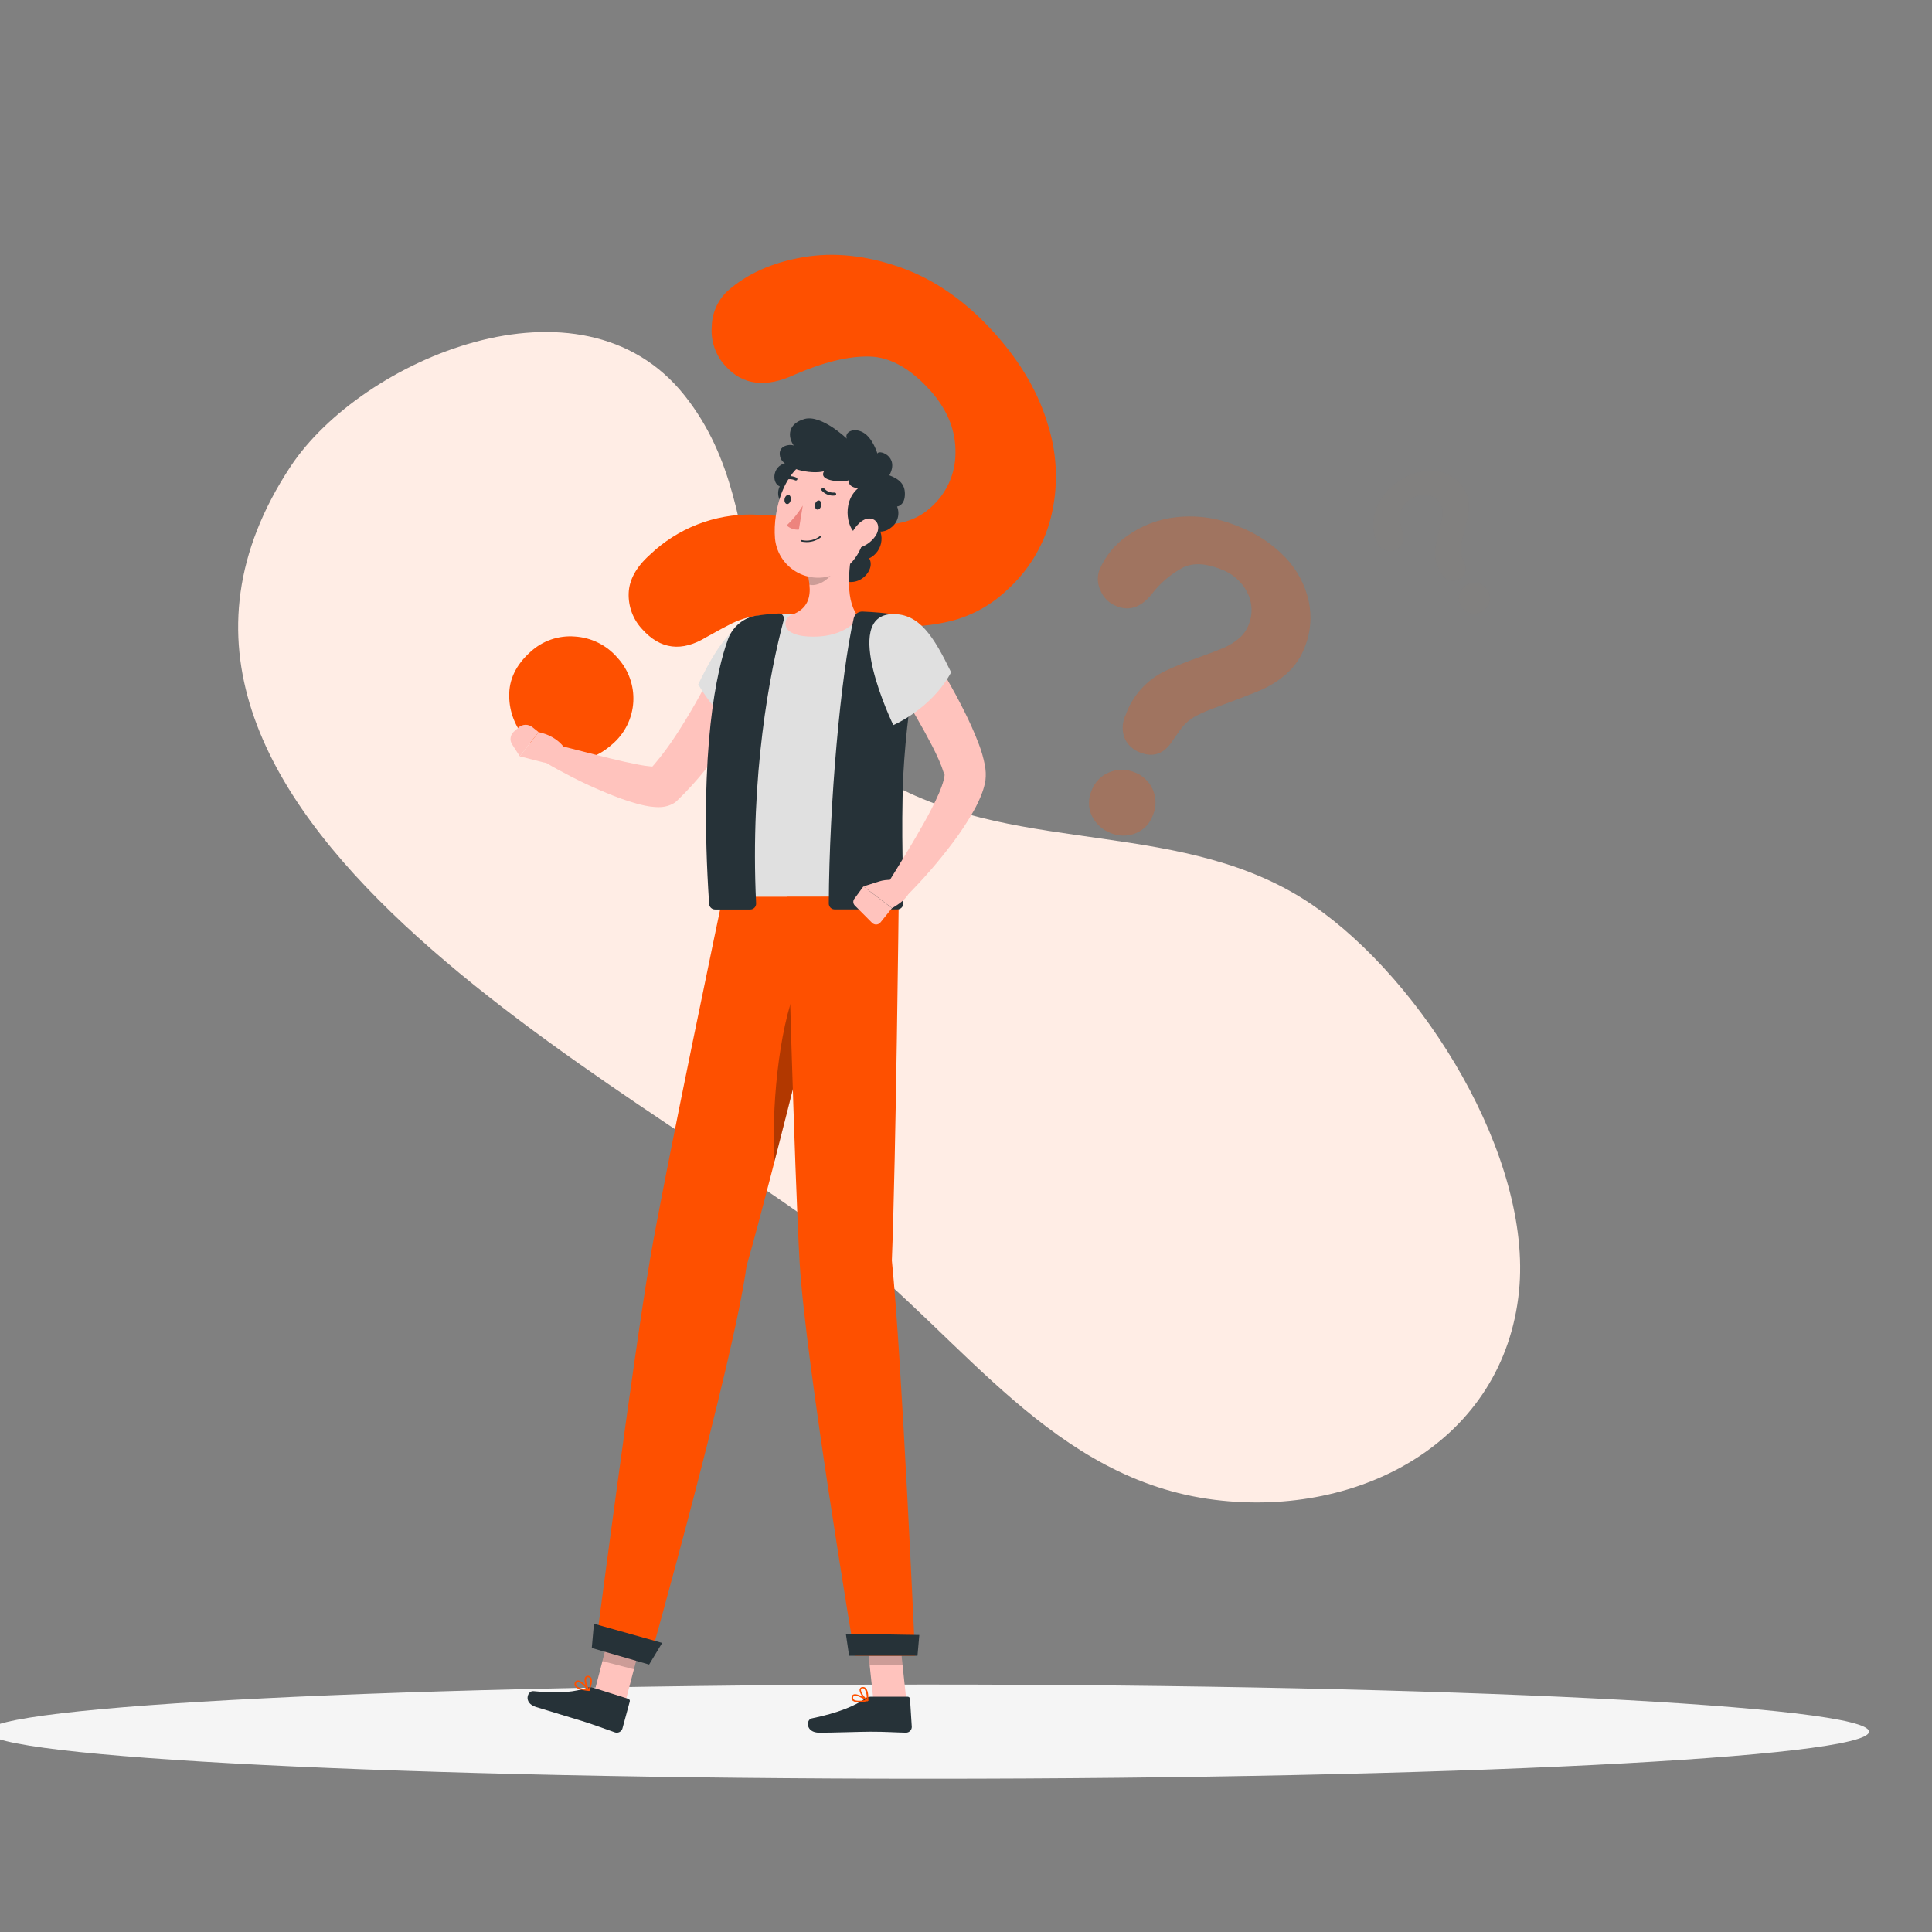 <svg width="300" height="300" viewBox="0 0 300 300" fill="none" xmlns="http://www.w3.org/2000/svg">
<rect x="0" y="0" width="300" height="300" fill="#808080" stroke="none"/>
<g clip-path="url(#clip0_655_2138)">
<path d="M138.242 121.648C158.726 132.902 184.108 127.062 203.785 140.518C221.065 152.359 237.952 179.743 235.872 200.48C233.552 223.6 211.446 235.712 188.668 232.896C163.597 229.802 149.727 208.025 131.174 193.574C98.739 168.264 9.83 125.925 45.121 72.43C56.103 55.834 90.16 41.15 106.284 61.389C121.794 80.86 109.43 105.802 138.242 121.648Z" fill="#FFEDE5"/>
<path d="M144.11 276.204C224.804 276.204 290.22 272.93 290.22 268.891C290.22 264.852 224.804 261.578 144.11 261.578C63.415 261.578 -2 264.852 -2 268.891C-2 272.93 63.415 276.204 144.11 276.204Z" fill="#F5F5F5"/>
<path d="M112.938 45.22C115.953 42.537 119.856 40.78 124.65 39.949C129.443 39.117 134.51 39.645 139.85 41.531C145.173 43.418 150.042 46.824 154.456 51.751C158.56 56.333 161.334 61.133 162.777 66.15C164.216 70.79 164.348 75.737 163.158 80.447C162.027 84.812 159.621 88.741 156.245 91.732C153.844 93.984 150.913 95.594 147.725 96.416C144.878 97.125 141.939 97.395 139.01 97.217C136.198 97.036 131.318 96.556 124.372 95.776C122.746 95.599 121.111 95.509 119.475 95.505C118.355 95.497 117.238 95.626 116.148 95.886C115.284 96.106 114.444 96.414 113.642 96.803C112.867 97.184 111.555 97.888 109.695 98.928C105.87 101.267 102.545 100.858 99.721 97.701C99.019 96.954 98.472 96.076 98.111 95.117C97.751 94.159 97.584 93.137 97.621 92.113C97.694 90.033 98.788 88.045 100.903 86.151C105.21 82.023 110.979 79.775 116.943 79.897C120.338 80.01 123.725 80.295 127.092 80.75C130.67 81.183 133.313 81.454 135.018 81.545C136.711 81.642 138.409 81.5 140.063 81.125C141.713 80.759 143.238 79.968 144.488 78.832C145.711 77.769 146.691 76.457 147.36 74.981C148.028 73.507 148.371 71.904 148.364 70.285C148.416 66.84 147.124 63.638 144.488 60.679C141.375 57.203 138.207 55.431 134.986 55.362C131.764 55.293 127.929 56.219 123.48 58.14C118.954 60.263 115.347 59.833 112.66 56.848C111.895 56.028 111.31 55.058 110.942 53.999C110.573 52.94 110.431 51.816 110.522 50.698C110.541 49.67 110.765 48.657 111.179 47.716C111.594 46.776 112.192 45.927 112.938 45.22ZM81.71 114.788C80.022 112.954 79.079 110.555 79.068 108.063C79.029 105.513 80.129 103.233 82.369 101.222C83.291 100.369 84.379 99.717 85.565 99.307C86.752 98.897 88.01 98.737 89.262 98.838C90.529 98.915 91.768 99.246 92.905 99.812C94.041 100.378 95.052 101.168 95.877 102.133C96.725 103.051 97.38 104.13 97.802 105.306C98.226 106.482 98.408 107.732 98.339 108.979C98.269 110.227 97.95 111.449 97.399 112.571C96.849 113.693 96.078 114.693 95.134 115.511C92.925 117.488 90.556 118.332 88.028 118.044C85.585 117.798 83.328 116.634 81.71 114.788Z" fill="#FE5000"/>
<g opacity="0.5">
<path opacity="0.5" d="M170.703 88.534C171.61 86.379 173.114 84.528 175.038 83.198C177.299 81.588 179.938 80.59 182.699 80.304C185.916 79.958 189.168 80.433 192.15 81.687C194.967 82.729 197.512 84.397 199.592 86.564C201.394 88.439 202.646 90.775 203.21 93.315C203.729 95.688 203.527 98.163 202.628 100.421C202.019 102.076 201.001 103.552 199.67 104.71C198.477 105.735 197.135 106.571 195.69 107.191C194.303 107.78 191.851 108.724 188.332 110.02C187.509 110.322 186.705 110.671 185.923 111.067C185.385 111.331 184.881 111.66 184.424 112.049C184.061 112.359 183.732 112.708 183.442 113.089C183.164 113.457 182.706 114.109 182.066 115.027C180.774 117.068 179.084 117.671 176.995 116.835C176.48 116.646 176.006 116.357 175.603 115.985C175.199 115.613 174.873 115.164 174.644 114.665C174.413 114.081 174.306 113.456 174.331 112.828C174.355 112.201 174.511 111.585 174.786 111.021C175.857 108.011 178.078 105.549 180.961 104.174C182.612 103.405 184.3 102.719 186.02 102.12C187.835 101.474 189.166 100.963 190.005 100.602C190.839 100.24 191.617 99.764 192.318 99.187C193.02 98.614 193.561 97.868 193.888 97.023C194.219 96.221 194.372 95.357 194.338 94.491C194.303 93.625 194.081 92.776 193.688 92.003C192.823 90.302 191.335 89.002 189.534 88.373C187.208 87.455 185.27 87.367 183.72 88.108C181.837 89.11 180.19 90.501 178.888 92.191C177.226 94.296 175.391 94.942 173.384 94.129C172.821 93.918 172.308 93.593 171.878 93.174C171.448 92.754 171.109 92.25 170.884 91.693C170.646 91.205 170.507 90.674 170.476 90.132C170.445 89.59 170.522 89.046 170.703 88.534ZM172.467 129.361C171.219 128.888 170.191 127.967 169.585 126.777C169.275 126.152 169.107 125.465 169.094 124.767C169.081 124.069 169.222 123.377 169.508 122.74C169.74 122.108 170.103 121.532 170.571 121.048C171.04 120.564 171.604 120.183 172.228 119.93C172.854 119.662 173.527 119.525 174.208 119.525C174.888 119.525 175.562 119.662 176.188 119.93C176.814 120.166 177.387 120.525 177.872 120.986C178.357 121.448 178.744 122.002 179.011 122.616C179.278 123.23 179.419 123.891 179.425 124.56C179.432 125.23 179.304 125.894 179.049 126.513C178.826 127.176 178.459 127.781 177.974 128.286C177.49 128.791 176.899 129.182 176.246 129.432C175.022 129.887 173.672 129.861 172.467 129.361Z" fill="#FE5000"/>
</g>
<g opacity="0.1">
<path opacity="0.1" d="M214.153 84.729C213.569 83.81 213.258 82.743 213.255 81.654C213.234 80.364 213.55 79.09 214.172 77.959C214.891 76.642 215.934 75.531 217.202 74.729C218.346 73.924 219.658 73.389 221.039 73.166C222.236 72.972 223.463 73.11 224.586 73.566C225.638 73.992 226.538 74.723 227.17 75.666C227.645 76.337 227.943 77.117 228.036 77.933C228.11 78.66 228.075 79.394 227.932 80.11C227.79 80.803 227.501 81.992 227.067 83.676C226.968 84.072 226.891 84.473 226.834 84.878C226.759 85.375 226.799 85.884 226.95 86.364C227.021 86.57 227.151 86.919 227.344 87.41C227.463 87.611 227.54 87.834 227.571 88.065C227.602 88.296 227.587 88.531 227.527 88.756C227.467 88.981 227.363 89.192 227.22 89.377C227.078 89.562 226.901 89.717 226.698 89.833C226.278 90.128 225.758 90.244 225.251 90.156C224.966 90.091 224.697 89.968 224.463 89.793C224.227 89.618 224.032 89.397 223.888 89.141C223.434 88.497 223.112 87.767 222.945 86.997C222.811 86.329 222.796 85.642 222.9 84.968C223.039 84.132 223.223 83.304 223.449 82.487C223.682 81.615 223.837 80.976 223.921 80.549C224.002 80.124 224.026 79.69 223.992 79.257C223.955 78.836 223.81 78.431 223.572 78.082C223.351 77.744 223.061 77.458 222.72 77.243C222.379 77.028 221.995 76.889 221.595 76.835C220.707 76.714 219.808 76.946 219.089 77.481C218.681 77.708 218.324 78.017 218.042 78.388C217.76 78.759 217.557 79.185 217.448 79.639C217.335 80.626 217.435 81.626 217.738 82.572C218.107 83.767 217.868 84.639 217.034 85.201C216.806 85.36 216.547 85.471 216.273 85.525C215.999 85.58 215.718 85.577 215.445 85.517C215.188 85.479 214.941 85.39 214.719 85.254C214.497 85.119 214.305 84.94 214.153 84.729ZM230.271 94.846C229.759 95.196 229.136 95.346 228.52 95.265C228.195 95.219 227.885 95.101 227.613 94.918C227.339 94.736 227.111 94.495 226.944 94.212C226.764 93.957 226.638 93.666 226.576 93.359C226.514 93.052 226.516 92.736 226.582 92.43C226.645 92.119 226.769 91.823 226.948 91.562C227.127 91.3 227.356 91.077 227.622 90.905C227.878 90.727 228.167 90.602 228.473 90.539C228.778 90.475 229.093 90.475 229.399 90.537C229.706 90.594 229.998 90.712 230.257 90.887C230.516 91.062 230.736 91.287 230.904 91.551C231.099 91.812 231.234 92.113 231.3 92.432C231.366 92.752 231.361 93.081 231.285 93.398C231.14 93.991 230.778 94.507 230.271 94.846Z" fill="#FE5000"/>
</g>
<path d="M97.02 264.615L92.136 263.349L95.05 252.179L99.934 253.445L97.02 264.615Z" fill="#FFC3BD"/>
<path d="M92.085 262.056L97.537 263.781C97.582 263.792 97.625 263.813 97.662 263.841C97.7 263.869 97.731 263.904 97.755 263.945C97.778 263.985 97.793 264.029 97.799 264.076C97.805 264.122 97.801 264.169 97.789 264.214L96.639 268.445C96.558 268.667 96.395 268.85 96.183 268.954C95.972 269.059 95.728 269.078 95.502 269.007C93.616 268.361 92.744 267.987 90.334 267.224C88.855 266.759 85.289 265.706 83.228 265.06C81.167 264.414 81.936 262.476 82.834 262.599C86.981 263.032 89.391 262.683 91.116 262.082C91.427 261.967 91.768 261.958 92.085 262.056Z" fill="#263238"/>
<path opacity="0.2" d="M99.934 253.452L95.05 252.186L93.551 257.941L98.435 259.208L99.934 253.452Z" fill="black"/>
<path d="M112.24 139.232C112.24 139.232 103.3 181.72 100.922 195.628C98.338 210.861 92.66 254.472 92.66 254.472L100.961 257.489C100.961 257.489 113.952 211.242 115.922 196.597C120.05 182.282 130.509 139.232 130.509 139.232H112.24Z" fill="#FE5000"/>
<path opacity="0.3" d="M123.719 153.102C120.819 160.066 119.766 172.747 120.27 180.331C122.57 171.377 125.121 161.151 127.098 153.141C126.458 150.938 125.58 148.625 123.719 153.102Z" fill="black"/>
<path d="M100.793 258.471L91.891 255.9L92.227 252.134L102.821 255.112L100.793 258.471Z" fill="#263238"/>
<path d="M90.082 262.328C90.523 262.454 90.975 262.534 91.433 262.567C91.456 262.571 91.479 262.567 91.5 262.556C91.521 262.546 91.538 262.529 91.549 262.509C91.561 262.491 91.567 262.469 91.567 262.447C91.567 262.425 91.561 262.404 91.549 262.386C91.426 262.231 90.36 260.894 89.695 260.932C89.618 260.935 89.544 260.958 89.478 260.997C89.412 261.036 89.358 261.092 89.32 261.159C89.254 261.252 89.214 261.36 89.204 261.474C89.194 261.587 89.213 261.701 89.262 261.805C89.462 262.073 89.754 262.26 90.082 262.328ZM91.181 262.328C90.25 262.218 89.624 261.992 89.469 261.682C89.438 261.615 89.427 261.541 89.436 261.468C89.445 261.395 89.475 261.326 89.52 261.268C89.538 261.235 89.564 261.208 89.596 261.188C89.628 261.167 89.664 261.155 89.701 261.152C90.05 261.139 90.735 261.792 91.181 262.315V262.328Z" fill="#FE5000"/>
<path d="M91.407 262.567H91.465C91.484 262.564 91.502 262.556 91.518 262.546C91.533 262.534 91.546 262.519 91.555 262.502C91.555 262.444 92.15 261.133 91.814 260.525C91.768 260.448 91.706 260.381 91.633 260.328C91.559 260.276 91.476 260.24 91.387 260.222C91.29 260.194 91.186 260.198 91.092 260.234C90.998 260.27 90.918 260.336 90.864 260.422C90.573 260.9 90.967 262.102 91.355 262.528C91.367 262.546 91.385 262.56 91.407 262.567ZM91.407 260.461C91.451 260.474 91.493 260.497 91.528 260.527C91.564 260.556 91.593 260.594 91.613 260.635C91.73 261.169 91.664 261.726 91.426 262.218C91.122 261.74 90.89 260.848 91.084 260.538C91.084 260.48 91.18 260.416 91.349 260.448L91.407 260.461Z" fill="#FE5000"/>
<path d="M119.159 102.843C118.726 103.89 118.313 104.82 117.867 105.776C117.421 106.732 116.943 107.669 116.459 108.605C115.477 110.472 114.443 112.313 113.306 114.109C111.044 117.842 108.308 121.266 105.166 124.297L105.05 124.413C104.885 124.562 104.703 124.69 104.508 124.794C103.969 125.084 103.378 125.263 102.77 125.317C102.422 125.343 102.072 125.343 101.723 125.317C101.202 125.284 100.684 125.213 100.173 125.104C99.256 124.91 98.442 124.671 97.641 124.42C96.051 123.916 94.572 123.302 93.119 122.682C91.665 122.062 90.231 121.39 88.823 120.66C87.414 119.93 86.032 119.2 84.662 118.373C84.345 118.179 84.107 117.878 83.991 117.525C83.876 117.171 83.89 116.788 84.031 116.443C84.174 116.1 84.433 115.817 84.764 115.647C85.095 115.478 85.476 115.432 85.838 115.518C88.836 116.241 91.827 117.049 94.772 117.766C96.239 118.134 97.705 118.457 99.114 118.728C99.777 118.863 100.448 118.96 101.123 119.019C101.376 119.034 101.631 119.034 101.885 119.019C101.982 119.019 102.02 119.019 101.995 119.019C101.765 119.025 101.541 119.095 101.349 119.219L100.703 119.717C101.953 118.334 103.111 116.87 104.172 115.337C105.257 113.767 106.284 112.107 107.272 110.44C108.261 108.773 109.21 107.023 110.108 105.272C111.006 103.521 111.898 101.719 112.692 100.033L112.731 99.949C113.112 99.092 113.818 98.422 114.694 98.086C115.569 97.75 116.542 97.775 117.399 98.156C118.255 98.537 118.925 99.244 119.262 100.119C119.597 100.994 119.572 101.967 119.191 102.824L119.159 102.843Z" fill="#FFC3BD"/>
<path d="M118.164 96.008C114.004 96.125 111.148 100.64 108.422 106.267C110.512 109.879 113.506 112.884 117.111 114.988C117.111 114.988 128.041 95.731 118.164 96.008Z" fill="#E0E0E0"/>
<path d="M84.456 118.399L80.709 117.443L83.629 113.689C83.629 113.689 86.859 114.2 88.086 116.919L86.755 117.869C86.432 118.117 86.06 118.293 85.663 118.385C85.266 118.476 84.855 118.481 84.456 118.399Z" fill="#FFC3BD"/>
<path d="M79.798 113.605L80.521 112.959C80.817 112.7 81.195 112.554 81.589 112.545C81.982 112.537 82.366 112.667 82.673 112.914L83.629 113.683L80.709 117.436L79.514 115.576C79.316 115.268 79.235 114.899 79.287 114.538C79.34 114.175 79.521 113.844 79.798 113.605Z" fill="#FFC3BD"/>
<path d="M140.735 264.033H135.625L134.404 252.65H139.514L140.735 264.033Z" fill="#FFC3BD"/>
<path d="M135.18 263.464H140.922C141.017 263.459 141.11 263.492 141.182 263.554C141.253 263.617 141.297 263.705 141.304 263.8L141.581 268.167C141.576 268.402 141.479 268.625 141.311 268.79C141.144 268.954 140.918 269.046 140.683 269.046C138.687 269.007 137.731 268.897 135.205 268.897C133.655 268.897 129.391 269.052 127.227 269.052C125.063 269.052 125.141 267.011 126.052 266.83C130.128 265.997 132.854 264.853 134.301 263.768C134.552 263.573 134.861 263.466 135.18 263.464Z" fill="#263238"/>
<path opacity="0.2" d="M139.514 252.65H134.404L135.037 258.523H140.147L139.514 252.65Z" fill="black"/>
<path d="M122.227 139.232C122.227 139.232 123.358 181.946 124.165 196.022C125.07 211.436 132.725 257.101 132.725 257.101H142.092C142.092 257.101 140.038 210.854 138.487 195.731C139.133 179.168 139.559 139.219 139.559 139.219L122.227 139.232Z" fill="#FE5000"/>
<path d="M142.466 257.101H131.846L131.342 253.684L142.751 253.878L142.466 257.101Z" fill="#263238"/>
<path d="M133.371 264.317C133.83 264.307 134.287 264.249 134.734 264.143C134.756 264.139 134.776 264.128 134.791 264.112C134.805 264.095 134.815 264.075 134.818 264.053C134.824 264.031 134.823 264.008 134.814 263.987C134.806 263.966 134.792 263.948 134.772 263.936C134.611 263.833 133.164 262.877 132.537 263.116C132.468 263.142 132.405 263.185 132.356 263.241C132.308 263.298 132.274 263.366 132.26 263.439C132.219 263.549 132.212 263.669 132.238 263.784C132.264 263.899 132.323 264.003 132.408 264.085C132.691 264.275 133.032 264.357 133.371 264.317ZM134.404 263.982C133.487 264.156 132.815 264.124 132.576 263.898C132.527 263.843 132.493 263.777 132.478 263.706C132.464 263.634 132.468 263.56 132.492 263.491C132.498 263.455 132.513 263.421 132.536 263.393C132.559 263.365 132.588 263.343 132.621 263.329C132.957 263.2 133.81 263.613 134.404 263.982Z" fill="#FE5000"/>
<path d="M134.701 264.15H134.76C134.777 264.139 134.791 264.125 134.803 264.108C134.814 264.091 134.821 264.073 134.824 264.053C134.824 263.995 134.94 262.58 134.424 262.115C134.357 262.051 134.278 262.004 134.19 261.978C134.103 261.951 134.01 261.945 133.92 261.96C133.82 261.961 133.723 261.995 133.645 262.057C133.566 262.119 133.511 262.205 133.487 262.302C133.371 262.838 134.133 263.865 134.643 264.156L134.701 264.15ZM133.978 262.153C134.026 262.152 134.074 262.161 134.117 262.178C134.162 262.196 134.203 262.223 134.236 262.257C134.519 262.726 134.638 263.276 134.572 263.82C134.127 263.458 133.616 262.677 133.694 262.328C133.694 262.257 133.752 262.179 133.926 262.16L133.978 262.153Z" fill="#FE5000"/>
<path d="M114.391 99.297C114.667 98.46 115.163 97.714 115.827 97.135C116.49 96.556 117.298 96.167 118.164 96.008C119.426 95.714 120.705 95.498 121.995 95.362C125.868 95.149 129.749 95.149 133.623 95.362C135.651 95.453 137.718 95.692 139.366 95.924H139.424C139.847 95.974 140.256 96.109 140.625 96.321C140.995 96.533 141.317 96.819 141.572 97.16C141.828 97.5 142.012 97.89 142.113 98.304C142.213 98.718 142.228 99.148 142.156 99.568C140.867 106.151 140.023 112.814 139.631 119.51C139.23 129.239 139.773 136.874 139.579 139.219H112.24C110.58 115.492 112.725 104.704 114.391 99.297Z" fill="#E0E0E0"/>
<path d="M135.477 80.886C135.954 81.23 136.333 81.693 136.578 82.228C136.822 82.762 136.924 83.352 136.872 83.937C136.821 84.523 136.618 85.086 136.284 85.57C135.95 86.054 135.496 86.444 134.966 86.7C136.071 88.528 133.132 91.758 130.173 89.73C127.214 87.701 131.394 79.161 135.477 80.886Z" fill="#263238"/>
<path d="M123.242 78.922C122.836 78.934 122.433 78.84 122.075 78.65C121.716 78.46 121.412 78.18 121.194 77.838C120.976 77.495 120.851 77.102 120.83 76.696C120.809 76.29 120.895 75.887 121.077 75.524C119.701 74.988 119.947 71.984 122.428 71.855C124.908 71.725 126.187 78.166 123.242 78.922Z" fill="#263238"/>
<path d="M122.434 97.901C122.249 97.731 122.112 97.517 122.035 97.278C121.958 97.039 121.944 96.784 121.996 96.538C122.048 96.293 122.162 96.064 122.328 95.876C122.495 95.689 122.707 95.547 122.944 95.466C125.438 94.548 125.89 92.74 125.69 90.769C125.632 90.215 125.542 89.665 125.418 89.122L129.65 85.743L132.763 83.263C131.988 86.493 131.123 92.119 132.763 94.968C132.948 95.266 133.019 95.621 132.964 95.966C132.909 96.312 132.733 96.627 132.466 96.855C131.394 97.804 129.198 99.032 125.58 98.838C123.92 98.754 122.996 98.373 122.434 97.901Z" fill="#FFC3BD"/>
<path d="M112.989 99.413C113.298 98.483 113.841 97.648 114.566 96.989C115.292 96.331 116.175 95.871 117.13 95.653C118.356 95.459 119.592 95.329 120.832 95.266C120.961 95.247 121.093 95.261 121.216 95.306C121.339 95.352 121.448 95.427 121.535 95.524C121.621 95.622 121.682 95.741 121.712 95.868C121.741 95.995 121.738 96.128 121.704 96.254C119.54 104.29 116.452 120.369 117.408 140.286C117.413 140.41 117.391 140.533 117.347 140.649C117.301 140.764 117.234 140.87 117.146 140.957C117.059 141.046 116.955 141.116 116.84 141.162C116.725 141.209 116.602 141.231 116.478 141.229H111.051C110.816 141.233 110.588 141.147 110.414 140.988C110.24 140.83 110.133 140.611 110.115 140.376C108.48 116.041 111.368 103.916 112.989 99.413Z" fill="#263238"/>
<path d="M139.217 95.44C137.48 95.191 135.731 95.032 133.978 94.962C133.661 94.939 133.345 95.029 133.088 95.215C132.83 95.402 132.646 95.674 132.57 95.983C130.561 104.833 128.771 124.497 128.694 140.318C128.696 140.439 128.723 140.557 128.771 140.667C128.82 140.778 128.889 140.877 128.976 140.961C129.063 141.045 129.166 141.11 129.278 141.154C129.39 141.197 129.51 141.218 129.63 141.216H139.32C139.561 141.221 139.793 141.132 139.968 140.968C140.143 140.804 140.247 140.577 140.257 140.337C140.322 137.152 139.882 129.691 140.257 120.427C140.615 113.827 141.444 107.259 142.738 100.776C143.074 98.961 141.136 95.712 139.217 95.44Z" fill="#263238"/>
<path d="M142.622 98.25C144.695 101.377 146.582 104.51 148.364 107.798C149.243 109.445 150.109 111.119 150.89 112.876C151.278 113.754 151.659 114.652 152.014 115.602C152.406 116.629 152.709 117.688 152.919 118.767C153.078 119.553 153.113 120.36 153.022 121.157C152.917 121.803 152.75 122.437 152.525 123.05C152.156 124.051 151.704 125.019 151.175 125.944C150.224 127.623 149.164 129.236 148.003 130.776C145.768 133.758 143.324 136.577 140.69 139.213C140.386 139.518 139.98 139.701 139.55 139.726C139.12 139.751 138.695 139.618 138.357 139.351C138.019 139.084 137.791 138.701 137.716 138.277C137.641 137.853 137.725 137.416 137.951 137.049V137.01C139.831 133.981 141.73 130.893 143.448 127.831C144.301 126.306 145.115 124.756 145.768 123.257C146.42 121.758 146.898 120.117 146.562 120.072C146.356 119.385 146.106 118.712 145.813 118.057C145.49 117.32 145.122 116.558 144.734 115.802C143.946 114.284 143.1 112.74 142.215 111.222C140.445 108.173 138.558 105.098 136.691 102.12V102.081C136.183 101.295 136.008 100.339 136.205 99.423C136.402 98.508 136.955 97.708 137.741 97.201C138.527 96.693 139.483 96.518 140.399 96.715C141.314 96.912 142.114 97.464 142.622 98.25Z" fill="#FFC3BD"/>
<path d="M138.603 95.356C142.764 95.279 144.966 98.799 147.693 104.4C144.605 110.117 138.713 112.592 138.713 112.592C138.713 112.592 130.425 95.498 138.603 95.356Z" fill="#E0E0E0"/>
<path d="M136.472 136.881L134.075 137.643L138.513 141.015C138.513 141.015 142.144 139.129 141.007 137.417L140.27 137.088C139.071 136.559 137.72 136.485 136.472 136.881Z" fill="#FFC3BD"/>
<path d="M132.731 140.602L135.425 143.308C135.512 143.394 135.616 143.46 135.73 143.502C135.844 143.545 135.965 143.564 136.087 143.557C136.208 143.55 136.327 143.518 136.436 143.464C136.544 143.409 136.64 143.332 136.717 143.237L138.507 141.015L134.069 137.643L132.686 139.536C132.559 139.687 132.492 139.88 132.501 140.078C132.509 140.275 132.592 140.462 132.731 140.602Z" fill="#FFC3BD"/>
<path opacity="0.2" d="M125.418 89.148C125.542 89.691 125.632 90.241 125.69 90.795C127.292 91.202 129.566 89.368 129.779 87.811C129.806 87.128 129.763 86.444 129.65 85.769L125.418 89.148Z" fill="black"/>
<path d="M135.419 78.677C134.327 83.444 133.939 86.286 131.006 88.412C130.047 89.113 128.918 89.548 127.736 89.672C126.554 89.796 125.36 89.604 124.276 89.117C123.192 88.628 122.258 87.862 121.566 86.895C120.874 85.928 120.452 84.795 120.341 83.612C119.966 79.142 121.814 72.094 127.033 70.841C132.253 69.587 136.51 73.903 135.419 78.677Z" fill="#FFC3BD"/>
<path d="M133.209 82.85C131.827 82.921 130.354 78.043 133.403 75.692C132.919 75.957 131.594 75.472 131.827 74.561C130.929 74.936 127.001 74.775 127.951 73.179C125.955 73.696 121.601 72.83 121.136 70.924C120.67 69.019 122.919 68.954 123.267 69.206C122.279 67.824 122.298 65.795 124.921 65.059C127.544 64.322 131.497 68.114 131.497 68.114C131.084 67.113 132.537 66.305 134.043 67.165C135.548 68.024 136.252 70.466 136.252 70.466C136.252 69.729 139.766 70.718 138.1 73.806C139.824 74.452 140.612 75.369 140.503 76.965C140.393 78.56 139.301 78.651 139.301 78.651C139.532 79.225 139.564 79.861 139.392 80.455C139.22 81.05 138.853 81.57 138.351 81.932C136.562 83.373 134.999 81.68 133.209 82.85Z" fill="#263238"/>
<path d="M135.948 83.218C135.34 84.107 134.443 84.758 133.41 85.059C132.079 85.414 131.627 84.226 132.169 82.985C132.66 81.868 133.939 80.33 135.193 80.524C136.446 80.718 136.698 82.107 135.948 83.218Z" fill="#FFC3BD"/>
<path d="M127.518 78.483C127.453 78.87 127.182 79.161 126.917 79.129C126.652 79.096 126.484 78.748 126.549 78.353C126.614 77.96 126.885 77.707 127.15 77.707C127.415 77.707 127.55 78.089 127.518 78.483Z" fill="#263238"/>
<path d="M122.789 77.623C122.725 78.017 122.46 78.308 122.195 78.269C121.93 78.231 121.762 77.888 121.827 77.494C121.891 77.1 122.156 76.848 122.421 76.848C122.686 76.848 122.854 77.236 122.789 77.623Z" fill="#263238"/>
<path d="M124.656 78.502C123.968 79.639 123.127 80.676 122.156 81.583C122.408 81.82 122.707 81.999 123.033 82.111C123.359 82.222 123.706 82.263 124.049 82.229L124.656 78.502Z" fill="#ED847E"/>
<path d="M124.889 84.154C125.359 84.207 125.835 84.166 126.288 84.033C126.742 83.9 127.164 83.678 127.531 83.379C127.552 83.356 127.564 83.326 127.564 83.295C127.564 83.264 127.552 83.234 127.531 83.211C127.508 83.191 127.478 83.18 127.447 83.18C127.416 83.18 127.386 83.191 127.363 83.211C126.96 83.531 126.489 83.756 125.987 83.868C125.484 83.979 124.963 83.976 124.463 83.857C124.447 83.853 124.431 83.853 124.416 83.855C124.4 83.858 124.385 83.864 124.372 83.872C124.359 83.88 124.348 83.891 124.338 83.904C124.329 83.917 124.324 83.932 124.32 83.948C124.317 83.963 124.316 83.978 124.318 83.993C124.321 84.008 124.327 84.023 124.335 84.035C124.344 84.048 124.355 84.059 124.368 84.067C124.381 84.076 124.395 84.081 124.411 84.083C124.568 84.119 124.728 84.142 124.889 84.154Z" fill="#263238"/>
<path d="M127.712 75.795C127.673 75.806 127.637 75.826 127.608 75.853C127.586 75.875 127.568 75.9 127.556 75.928C127.544 75.957 127.537 75.987 127.537 76.018C127.537 76.049 127.544 76.079 127.556 76.108C127.568 76.136 127.586 76.162 127.608 76.183C127.86 76.464 128.176 76.68 128.529 76.813C128.882 76.946 129.262 76.991 129.637 76.945C129.668 76.942 129.698 76.933 129.725 76.917C129.753 76.902 129.776 76.881 129.795 76.857C129.814 76.831 129.827 76.803 129.835 76.773C129.842 76.742 129.843 76.711 129.837 76.68C129.832 76.649 129.82 76.62 129.804 76.593C129.786 76.567 129.764 76.544 129.738 76.526C129.712 76.508 129.683 76.495 129.653 76.488C129.622 76.481 129.59 76.481 129.559 76.486C129.263 76.512 128.965 76.468 128.69 76.355C128.415 76.243 128.17 76.067 127.977 75.84C127.941 75.809 127.897 75.789 127.851 75.78C127.804 75.773 127.756 75.778 127.712 75.795Z" fill="#263238"/>
<path d="M121.452 74.626C121.487 74.642 121.526 74.65 121.565 74.65C121.604 74.65 121.643 74.642 121.678 74.626C121.954 74.488 122.256 74.413 122.564 74.405C122.873 74.397 123.179 74.457 123.461 74.581C123.516 74.612 123.581 74.621 123.643 74.605C123.704 74.589 123.757 74.55 123.79 74.497C123.819 74.441 123.824 74.376 123.806 74.316C123.789 74.256 123.748 74.205 123.694 74.174C123.345 74.007 122.963 73.92 122.576 73.92C122.189 73.92 121.807 74.007 121.458 74.174C121.43 74.186 121.405 74.204 121.384 74.227C121.363 74.249 121.347 74.276 121.338 74.306C121.328 74.335 121.324 74.366 121.327 74.397C121.331 74.428 121.34 74.457 121.355 74.484C121.37 74.541 121.404 74.592 121.452 74.626Z" fill="#263238"/>
</g>
<defs>
<clipPath id="clip0_655_2138">
<rect width="300" height="300" fill="white"/>
</clipPath>
</defs>
</svg>

